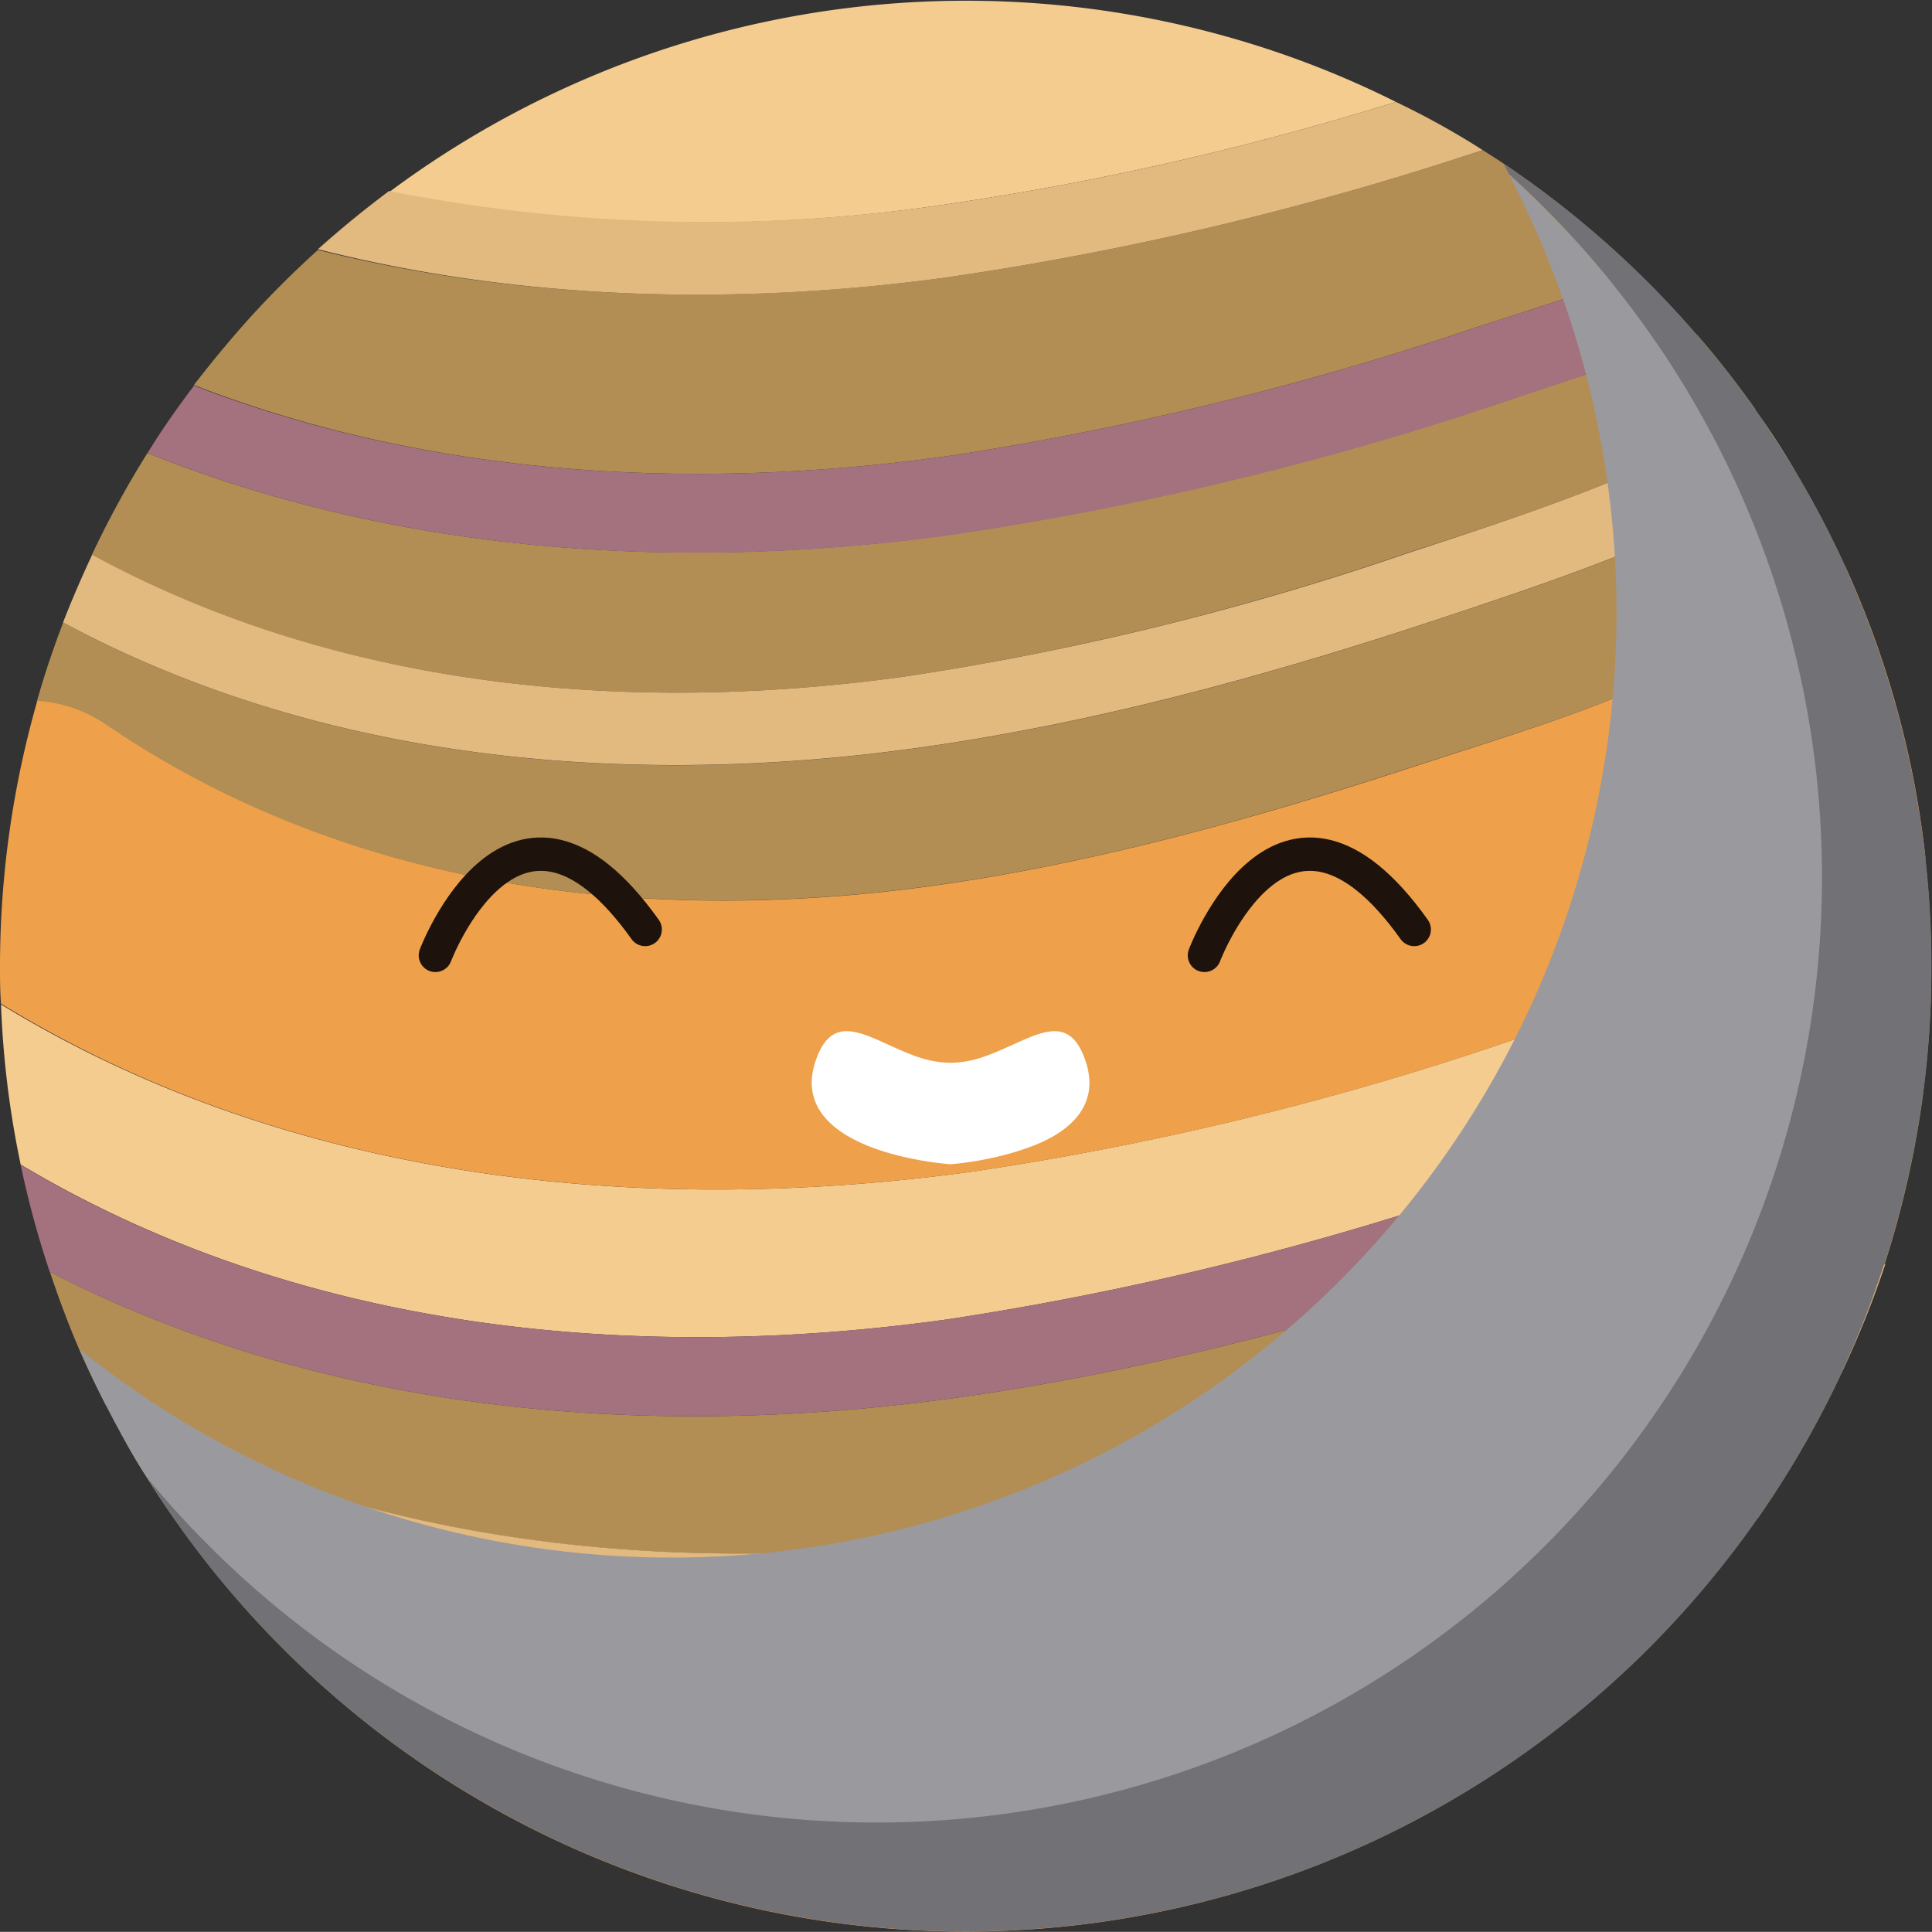<svg xmlns="http://www.w3.org/2000/svg" viewBox="0 0 132.72 132.71">
  <rect x="0" y="0" width="132.72" height="132.71" fill="#333333" stroke="none"/>
  <g style="isolation: isolate">
    <g id="Layer_2" data-name="Layer 2">
      <g id="Capa_1" data-name="Capa 1">
        <g>
          <g>
            <g>
              <path d="M68.09,105.5a214,214,0,0,0,36.05-8.79c8.52-2.75,17.43-5.48,25.33-9.88a66.29,66.29,0,0,0,2.67-11.92c-8.5,5.29-18.14,8.48-27.67,11.62-12.94,4.26-26.14,7.82-39.66,9.61C44,98.89,22.17,97,3.43,87.38c.6,1.8,1.26,3.57,2,5.29C6,94,6.64,95.29,7.29,96.57,25.74,106.48,47.41,108.39,68.09,105.5Z" style="fill: #b28e54"/>
              <path d="M65.19,90.62a213.1,213.1,0,0,0,36.06-8.78c10.8-3.49,22.22-6.93,31.41-13.82,0-.56,0-1.11,0-1.67a65.17,65.17,0,0,0-.42-7.43c-8.53,5.65-18.09,9.12-27.91,12.38a208.37,208.37,0,0,1-37.71,9.21C43.91,83.59,19.88,81.11.07,69A65,65,0,0,0,1.42,80C20.49,91.39,43.39,93.68,65.19,90.62Z" style="fill: #f4cc90"/>
              <path d="M65.25,14A201.31,201.31,0,0,0,95.89,7a65.09,65.09,0,0,0-11.32-4.4,66.29,66.29,0,0,0-57.84,10.6A112.68,112.68,0,0,0,65.25,14Z" style="fill: #f4cc90"/>
              <path d="M64,60.85c11.32-1.56,22.43-4.7,33.27-8.25C106.08,49.72,116,47,123.29,41a13.15,13.15,0,0,1,3.48-2.06,65.11,65.11,0,0,0-3.51-6.67c-7.37,4.53-15.65,7.35-23.9,10.09-12,4-24.19,7.37-36.72,9.08-19.83,2.7-40.61.83-58.3-8.67-.68,1.77-1.29,3.58-1.81,5.43A9.38,9.38,0,0,1,7.38,49.9C24,61.13,44.39,63.55,64,60.85Z" style="fill: #b28e54"/>
              <path d="M65.19,31.32a214.06,214.06,0,0,0,36.06-8.78c3.74-1.21,7.55-2.42,11.32-3.76a66.58,66.58,0,0,0-9.32-7.57c-.46-.31-.93-.6-1.4-.9a213.16,213.16,0,0,1-37.1,8.79c-14.27,1.88-29,1.55-42.91-1.93-1.5,1.36-2.95,2.78-4.33,4.28s-2.87,3.29-4.19,5C29.64,32.79,47.76,33.76,65.19,31.32Z" style="fill: #b28e54"/>
              <path d="M107.36,101.4c-12.94,4.26-26.13,7.82-39.66,9.61-18.57,2.45-37.93,1.17-55.2-5.92a66.75,66.75,0,0,0,15.7,15.54c11.53,3,23.8,3.29,35.79,1.64,11.32-1.56,22.43-4.7,33.27-8.24,7.84-2.57,16.53-5,23.5-9.74a67.15,67.15,0,0,0,5.76-10A186.26,186.26,0,0,1,107.36,101.4Z" style="fill: #b28e54"/>
              <path d="M62,46.5a195.44,195.44,0,0,0,34.27-8.38c8.26-2.7,16.87-5.38,24.32-10-1.25-1.77-2.58-3.48-4-5.11-4,1.51-8.06,2.85-12.11,4.19a219.24,219.24,0,0,1-39.66,9.6C46.42,39.26,27.26,38,10.13,31.12a66.48,66.48,0,0,0-3.82,7C23.2,47.28,43,49.1,62,46.5Z" style="fill: #b28e54"/>
              <path d="M62.64,51.43c12.53-1.71,24.74-5.09,36.72-9.08,8.25-2.74,16.53-5.56,23.9-10.09-.59-1-1.21-2-1.85-2.93-.27-.4-.56-.79-.84-1.18-7.45,4.59-16.06,7.27-24.32,10A195.44,195.44,0,0,1,62,46.5c-19,2.6-38.78.78-55.67-8.39q-1.07,2.28-2,4.65C22,52.26,42.81,54.13,62.64,51.43Z" style="fill: #e2b97f"/>
              <path d="M67.7,111c13.53-1.79,26.72-5.35,39.66-9.61a186.26,186.26,0,0,0,19.16-7.1,67,67,0,0,0,3-7.47c-7.9,4.4-16.81,7.13-25.33,9.88a214,214,0,0,1-36,8.79c-20.68,2.89-42.35,1-60.8-8.93C8.13,98.2,9,99.8,10,101.35q1.18,1.91,2.51,3.74C29.77,112.18,49.13,113.46,67.7,111Z" style="fill: #e2b97f"/>
              <path d="M64.81,96.14c13.52-1.79,26.72-5.35,39.66-9.61,9.53-3.14,19.17-6.33,27.67-11.62a65.31,65.31,0,0,0,.52-6.89c-9.19,6.89-20.61,10.33-31.41,13.82a213.1,213.1,0,0,1-36.06,8.78c-21.8,3.06-44.7.77-63.77-10.6a64.93,64.93,0,0,0,2,7.36C22.17,97,44,98.89,64.81,96.14Z" style="fill: #a3727e"/>
              <path d="M64.81,36.83a219.24,219.24,0,0,0,39.66-9.6c4-1.34,8.11-2.68,12.11-4.19-1.28-1.48-2.61-2.9-4-4.26-3.77,1.34-7.58,2.55-11.32,3.76a214.06,214.06,0,0,1-36.06,8.78c-17.43,2.44-35.55,1.47-51.87-4.83-1.13,1.5-2.2,3-3.19,4.63C27.26,38,46.42,39.26,64.81,36.83Z" style="fill: #a3727e"/>
              <path d="M64.75,19.1a213.16,213.16,0,0,0,37.1-8.79l-.5-.32Q98.7,8.34,95.89,7A201.31,201.31,0,0,1,65.25,14a112.68,112.68,0,0,1-38.52-.88q-2.53,1.89-4.89,4C35.74,20.65,50.48,21,64.75,19.1Z" style="fill: #e2b97f"/>
              <path d="M66.65,80.51a208.37,208.37,0,0,0,37.71-9.21c9.82-3.26,19.38-6.73,27.91-12.38a64.61,64.61,0,0,0-1.59-8.84,65.43,65.43,0,0,0-3.91-11.15A13.15,13.15,0,0,0,123.29,41c-7.31,6-17.21,8.73-26,11.61-10.84,3.55-22,6.69-33.27,8.25-19.6,2.7-40,.28-56.61-11a9.38,9.38,0,0,0-4.85-1.71A66.33,66.33,0,0,0,0,66.35c0,.87,0,1.74.07,2.6C19.88,81.11,43.91,83.59,66.65,80.51Z" style="fill: #efa04b"/>
              <path d="M64,122.27c-12,1.65-24.26,1.38-35.79-1.64A66.25,66.25,0,0,0,97,125.16a66.68,66.68,0,0,0,23.72-20.87c-7,4.73-15.66,7.17-23.5,9.74C86.42,117.57,75.31,120.71,64,122.27Z" style="fill: #efa04b"/>
            </g>
            <path d="M74.55,72.82c-1.15-3.31-3.32-1.72-6-.6-.35.15-.71.29-1.08.41a6.92,6.92,0,0,1-2.17.38A7.14,7.14,0,0,1,63,72.59c-.36-.12-.72-.27-1.07-.42-2.62-1.12-4.74-2.61-5.88.65s1.32,5.08,4,6.06c.36.13.73.25,1.09.35a22.31,22.31,0,0,0,4.16.75,22.62,22.62,0,0,0,4-.72c.36-.1.73-.21,1.09-.34C73.16,78,75.71,76.15,74.55,72.82Z" style="fill: #fff"/>
            <path d="M29.91,65.63s5.43-14.38,14.41-1.78" style="fill: none;stroke: #1e120d;stroke-linecap: round;stroke-miterlimit: 10;stroke-width: 2.293px"/>
            <path d="M82.74,65.63s5.43-14.38,14.41-1.78" style="fill: none;stroke: #1e120d;stroke-linecap: round;stroke-miterlimit: 10;stroke-width: 2.293px"/>
          </g>
          <g style="mix-blend-mode: multiply">
            <path d="M103.28,11.22c.13.25.25.5.38.74A64.92,64.92,0,1,1,10,101.36a66.34,66.34,0,1,0,93.26-90.14Z" style="fill: #727176"/>
            <path d="M60.28,125.2A64.93,64.93,0,0,0,103.66,12,64.92,64.92,0,0,1,5.47,92.69,65.57,65.57,0,0,0,10,101.36,64.78,64.78,0,0,0,60.28,125.2Z" style="fill: #9a999e"/>
          </g>
        </g>
      </g>
    </g>
  </g>
</svg>
